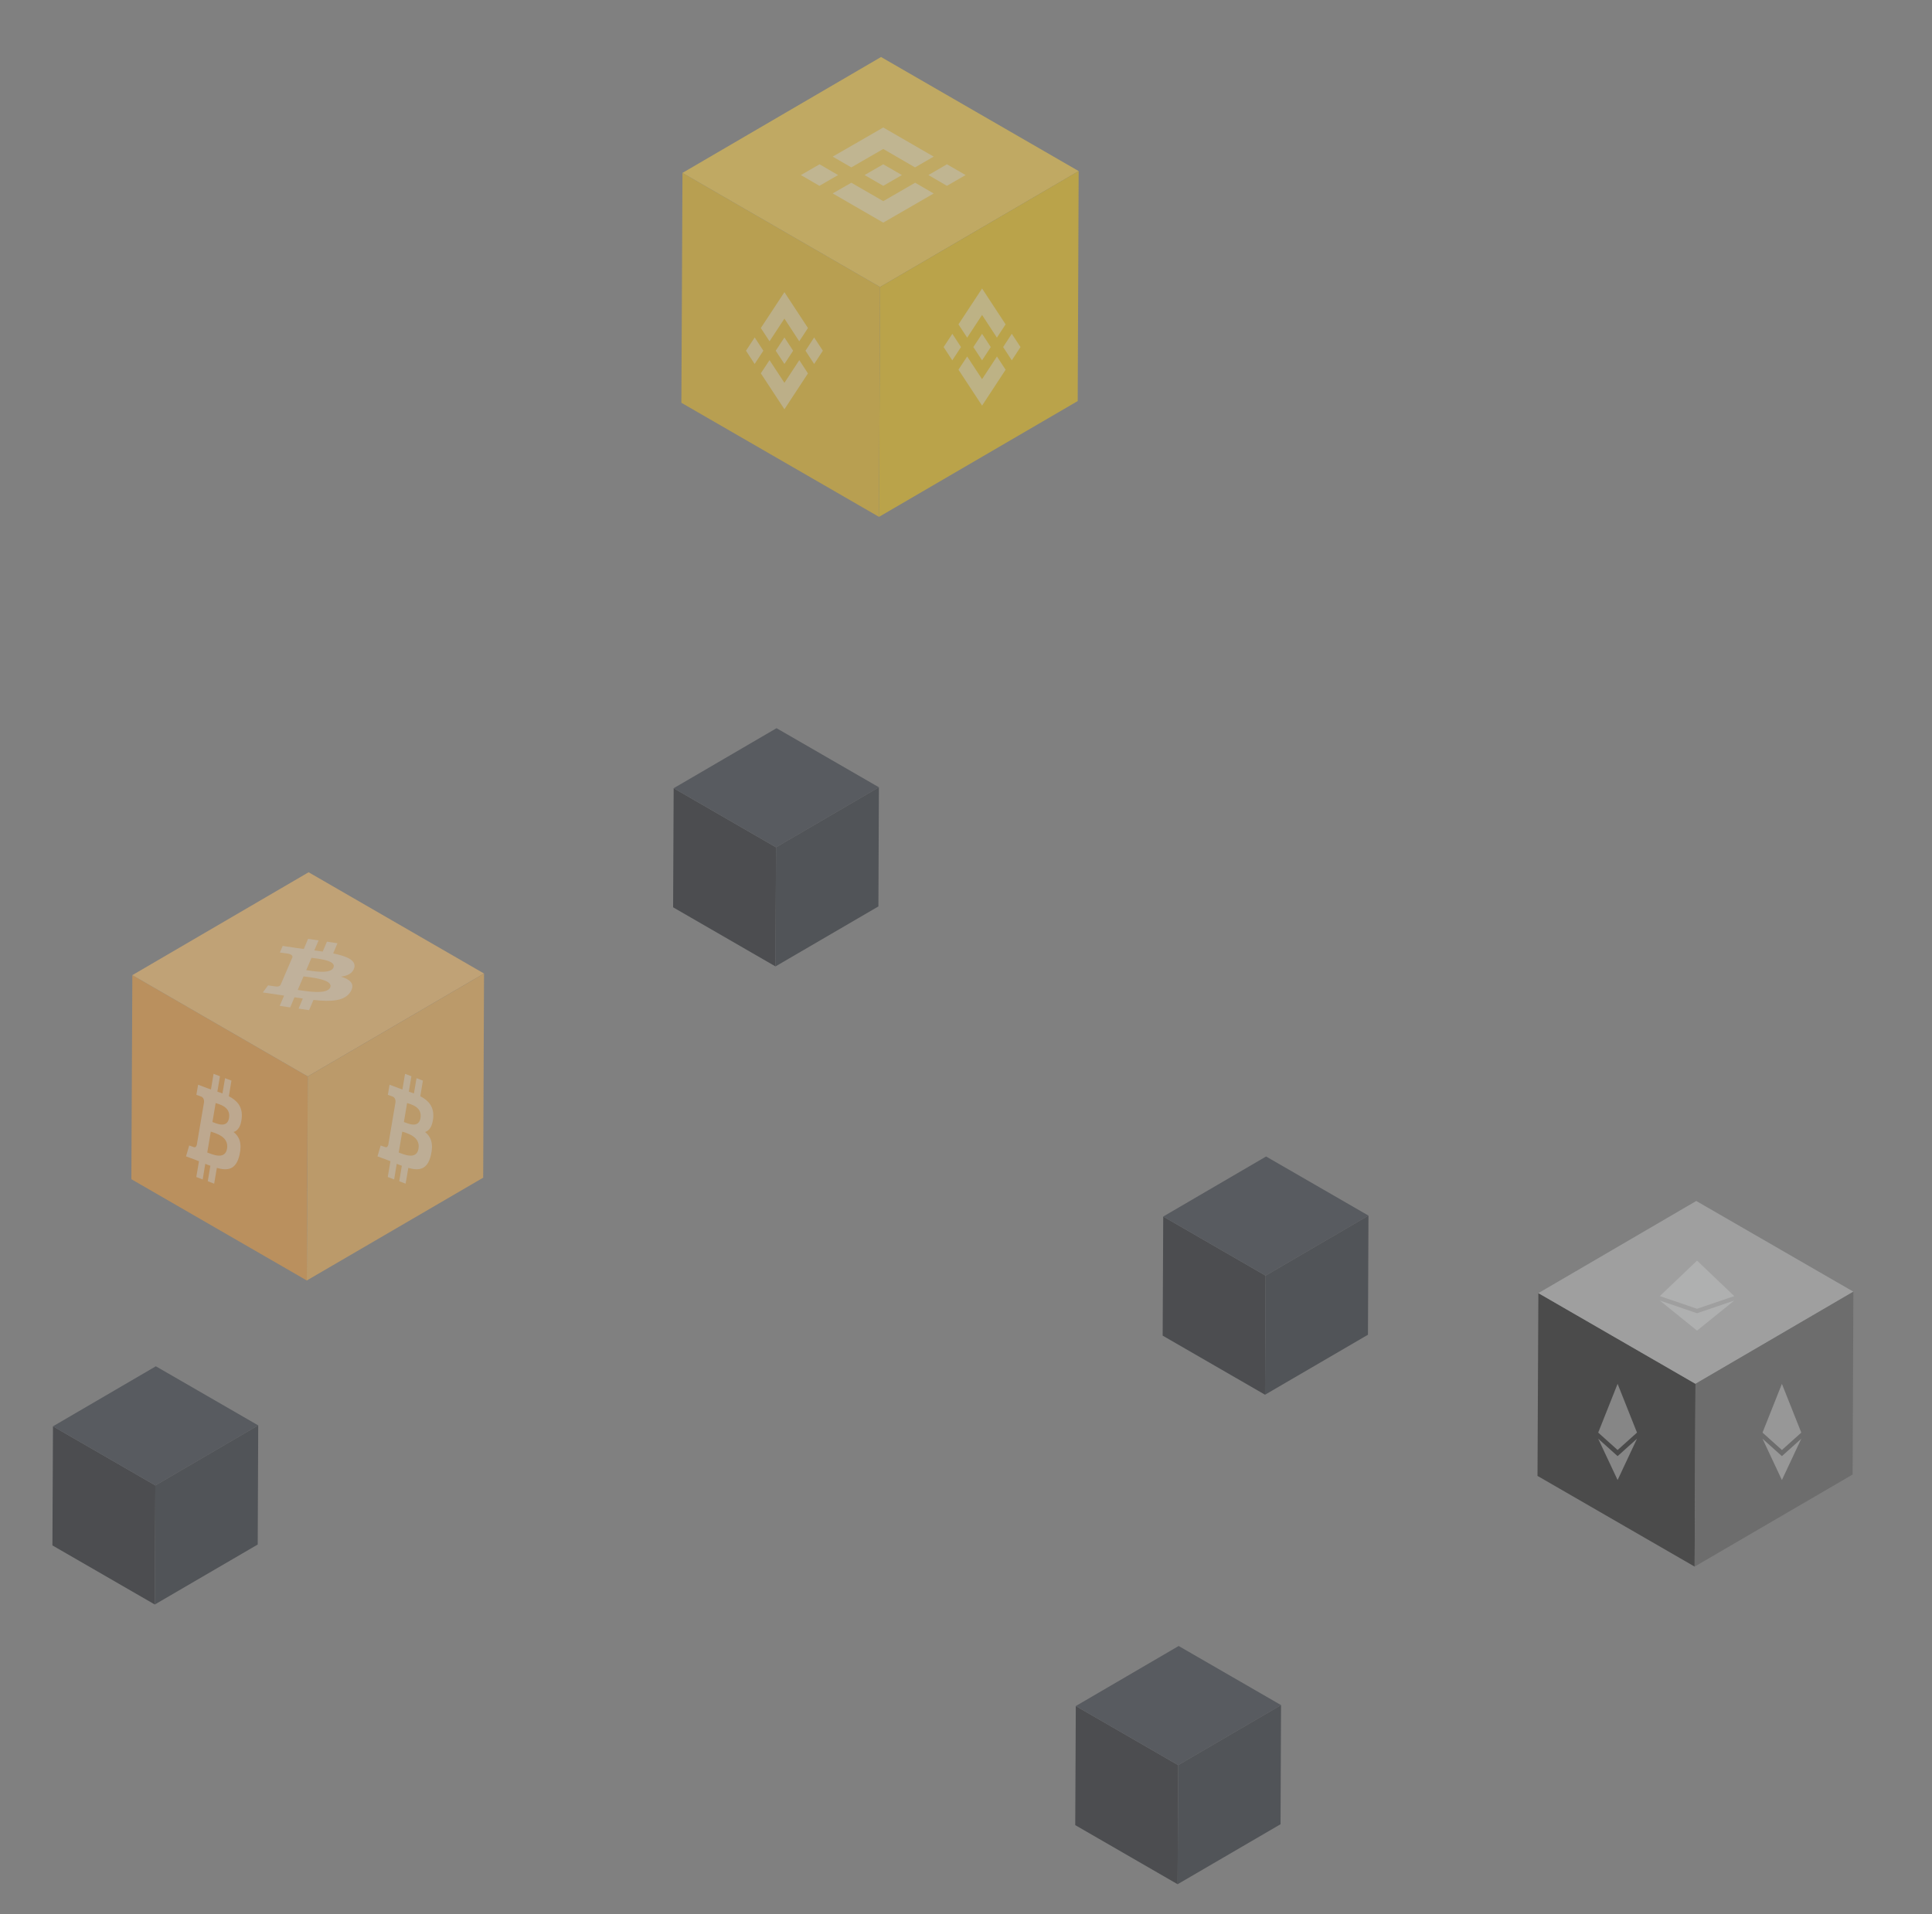 <svg width="221" height="219" viewBox="0 0 221 219" fill="none" xmlns="http://www.w3.org/2000/svg"><rect x="0" y="0" width="221" height="219" fill="#808080" stroke="none"/><link xmlns="" type="text/css" id="dark-mode" rel="stylesheet" href=""/><style xmlns="" type="text/css" id="dark-mode-custom-style"/>
<g opacity="0.5">
<path d="M132.996 152.799L144.706 159.56L144.771 145.936L133.06 139.175L132.996 152.799Z" fill="#171A20"/>
<path d="M144.827 132.307L156.538 139.068L144.771 145.936L133.06 139.175L144.827 132.307Z" fill="#2F353F"/>
<path d="M144.77 145.937L144.705 159.561L156.48 152.697L156.537 139.068L144.77 145.937Z" fill="#22272F"/>
<path d="M122.996 208.799L134.706 215.56L134.771 201.936L123.06 195.175L122.996 208.799Z" fill="#171A20"/>
<path d="M134.827 188.307L146.538 195.068L134.771 201.936L123.06 195.175L134.827 188.307Z" fill="#2F353F"/>
<path d="M134.77 201.937L134.705 215.561L146.48 208.697L146.537 195.068L134.77 201.937Z" fill="#22272F"/>
<path d="M5.996 176.799L17.706 183.56L17.771 169.936L6.06 163.175L5.996 176.799Z" fill="#171A20"/>
<path d="M17.827 156.307L29.538 163.068L17.771 169.936L6.06 163.175L17.827 156.307Z" fill="#2F353F"/>
<path d="M17.77 169.937L17.705 183.561L29.48 176.697L29.537 163.068L17.77 169.937Z" fill="#22272F"/>
<path d="M76.996 103.799L88.706 110.56L88.771 96.936L77.06 90.175L76.996 103.799Z" fill="#171A20"/>
<path d="M88.827 83.307L100.538 90.068L88.771 96.936L77.06 90.175L88.827 83.307Z" fill="#2F353F"/>
<path d="M88.77 96.936L88.705 110.561L100.48 103.697L100.537 90.068L88.77 96.936Z" fill="#22272F"/>
<path d="M15.027 134.905L35.094 146.491L35.205 123.144L15.138 111.558L15.027 134.905Z" fill="#F3A03C"/>
<path d="M35.302 99.788L55.369 111.374L35.205 123.144L15.138 111.558L35.302 99.788Z" fill="#FFC36C"/>
<path d="M35.204 123.144L35.094 146.492L55.272 134.73L55.368 111.375L35.204 123.144Z" fill="#F5B353"/>
<path opacity="0.5" d="M27.65 127.921C27.779 126.601 27.107 125.897 26.178 125.413L26.474 123.624L25.744 123.345L25.447 125.091C25.25 125.017 25.052 124.959 24.864 124.885L25.161 123.125L24.43 122.847L24.133 124.636C23.975 124.577 23.817 124.533 23.669 124.475L22.661 124.093L22.464 125.252C22.464 125.252 23.007 125.443 22.997 125.443C23.294 125.56 23.353 125.839 23.343 126.073L22.997 128.112C23.017 128.127 23.047 128.127 23.076 128.141C23.056 128.127 23.027 128.127 22.997 128.112L22.513 130.972C22.474 131.104 22.385 131.309 22.177 131.236C22.187 131.25 21.644 131.045 21.644 131.045L21.278 132.292L22.237 132.644C22.414 132.717 22.592 132.776 22.76 132.849L22.454 134.653L23.185 134.932L23.481 133.142C23.679 133.23 23.876 133.304 24.064 133.362L23.768 135.137L24.499 135.416L24.805 133.612C26.06 133.964 26.998 133.817 27.393 132.145C27.709 130.796 27.373 130.018 26.721 129.505C27.196 129.359 27.551 128.889 27.65 127.921ZM25.971 131.412C25.744 132.761 24.212 132.028 23.709 131.852L24.113 129.461C24.617 129.637 26.208 130.004 25.971 131.412ZM26.198 127.907C25.991 129.139 24.716 128.508 24.301 128.361L24.667 126.191C25.082 126.337 26.415 126.616 26.198 127.907Z" fill="white"/>
<path opacity="0.5" d="M49.551 127.921C49.68 126.601 49.008 125.897 48.079 125.413L48.376 123.624L47.645 123.345L47.348 125.091C47.151 125.017 46.953 124.959 46.765 124.885L47.062 123.125L46.331 122.847L46.034 124.636C45.876 124.577 45.718 124.533 45.57 124.475L44.562 124.093L44.365 125.252C44.365 125.252 44.908 125.443 44.898 125.443C45.195 125.56 45.254 125.839 45.244 126.073L44.898 128.112C44.918 128.127 44.948 128.127 44.977 128.141C44.958 128.127 44.928 128.127 44.898 128.112L44.414 130.972C44.375 131.104 44.286 131.309 44.078 131.236C44.088 131.25 43.545 131.045 43.545 131.045L43.179 132.292L44.138 132.644C44.316 132.717 44.493 132.776 44.661 132.849L44.355 134.653L45.086 134.932L45.382 133.142C45.58 133.23 45.778 133.304 45.965 133.362L45.669 135.137L46.4 135.416L46.706 133.612C47.961 133.964 48.899 133.817 49.294 132.145C49.611 130.796 49.275 130.018 48.623 129.505C49.097 129.359 49.452 128.889 49.551 127.921ZM47.872 131.412C47.645 132.761 46.113 132.028 45.61 131.852L46.015 129.461C46.519 129.637 48.109 130.004 47.872 131.412ZM48.099 127.907C47.892 129.139 46.617 128.508 46.202 128.361L46.568 126.191C46.983 126.337 48.316 126.616 48.099 127.907Z" fill="white"/>
<path opacity="0.5" d="M40.531 110.7C40.742 109.843 39.638 109.386 38.113 109.072L38.6 107.91L37.399 107.73L36.912 108.863C36.587 108.815 36.263 108.777 35.955 108.729L36.441 107.587L35.241 107.406L34.754 108.567C34.494 108.529 34.235 108.501 33.991 108.463L32.336 108.215L32.012 108.967C32.012 108.967 32.904 109.091 32.888 109.091C33.375 109.167 33.472 109.348 33.456 109.501L32.888 110.824C32.92 110.834 32.969 110.834 33.018 110.843C32.985 110.834 32.937 110.834 32.888 110.824L32.093 112.681C32.028 112.767 31.882 112.9 31.541 112.852C31.557 112.862 30.665 112.729 30.665 112.729L30.064 113.538L31.638 113.767C31.93 113.814 32.223 113.852 32.498 113.9L31.995 115.071L33.196 115.252L33.683 114.09C34.008 114.147 34.332 114.195 34.64 114.233L34.154 115.385L35.354 115.566L35.857 114.395C37.918 114.624 39.46 114.528 40.109 113.443C40.628 112.567 40.076 112.062 39.005 111.729C39.784 111.634 40.368 111.329 40.531 110.7ZM37.772 112.967C37.399 113.843 34.884 113.367 34.056 113.252L34.721 111.7C35.549 111.814 38.161 112.053 37.772 112.967ZM38.145 110.691C37.804 111.491 35.711 111.081 35.03 110.986L35.63 109.577C36.312 109.672 38.502 109.853 38.145 110.691Z" fill="white"/>
<path d="M175.874 168.847L193.848 179.224L193.947 158.313L175.973 147.936L175.874 168.847Z" fill="#161616"/>
<path d="M194.034 137.394L212.007 147.771L193.947 158.313L175.973 147.936L194.034 137.394Z" fill="#BDBEBE"/>
<path d="M193.947 158.312L193.847 179.224L211.92 168.689L212.007 147.771L193.947 158.312Z" fill="#5A5A5A"/>
<path opacity="0.5" fill-rule="evenodd" clip-rule="evenodd" d="M185.036 162.366L185.036 162.366V165.885L182.817 163.893L182.818 163.893L185.036 158.314V158.312L185.036 158.313L185.036 158.313V158.314L187.255 163.893L187.255 163.893L187.255 163.893L187.255 163.894L187.255 163.894L185.036 165.885V162.366ZM185.036 169.319V166.585L187.255 164.593L185.036 169.319ZM185.036 169.319V166.585L182.817 164.593L185.036 169.319Z" fill="white"/>
<path opacity="0.5" fill-rule="evenodd" clip-rule="evenodd" d="M201.613 163.892L203.83 158.315V158.312L203.831 158.314L203.831 158.313V158.315L206.049 163.893L206.049 163.893L206.049 163.893L206.049 163.894L206.049 163.894L203.831 165.884V165.885L203.831 165.885L203.83 165.885V165.884L201.612 163.893L201.613 163.892ZM203.831 166.584L201.612 164.593L203.83 169.319V169.319L203.831 169.319L203.831 169.319V169.319L206.049 164.593L203.831 166.584Z" fill="white"/>
<path opacity="0.5" fill-rule="evenodd" clip-rule="evenodd" d="M189.866 148.278L194.123 144.217V144.216L198.381 148.278L198.381 148.278L198.381 148.278L198.381 148.278L198.381 148.278L194.123 149.727H194.123L189.866 148.278L189.865 148.279L189.865 148.278L189.865 148.278L189.866 148.278ZM198.381 148.787L194.123 152.227L189.865 148.787L194.123 150.237H194.123L198.381 148.787Z" fill="white"/>
<path d="M77.942 46.08L100.548 59.131L100.673 32.831L78.067 19.779L77.942 46.08Z" fill="#EFBD21"/>
<path d="M100.782 6.521L123.387 19.572L100.673 32.831L78.067 19.779L100.782 6.521Z" fill="#FFD245"/>
<path d="M100.673 32.831L100.548 59.131L123.278 45.882L123.387 19.572L100.673 32.831Z" fill="#F4C614"/>
<path opacity="0.5" d="M92.14 40.123L93.129 41.641L94.125 40.123L93.129 38.605L92.14 40.123ZM89.729 36.449L88.026 39.045L87.03 37.527L88.733 34.942L89.729 33.424L90.725 34.942L92.422 37.527L91.426 39.045L89.729 36.449ZM86.329 38.605L87.318 40.123L86.322 41.641L85.333 40.123L86.329 38.605ZM89.729 43.797L91.433 41.201L92.422 42.719L90.718 45.315L89.729 46.822L88.733 45.304L87.03 42.708L88.026 41.201L89.729 43.797ZM89.729 41.641L88.733 40.123L89.729 38.605L90.725 40.123L89.729 41.641Z" fill="white"/>
<path opacity="0.5" d="M114.749 39.705L115.738 41.222L116.734 39.705L115.738 38.187L114.749 39.705ZM112.338 36.031L110.634 38.627L109.638 37.109L111.342 34.523L112.338 33.006L113.334 34.523L115.03 37.109L114.034 38.627L112.338 36.031ZM108.938 38.187L109.927 39.705L108.931 41.222L107.942 39.705L108.938 38.187ZM112.338 43.378L114.041 40.783L115.03 42.3L113.327 44.896L112.338 46.403L111.342 44.886L109.638 42.29L110.634 40.783L112.338 43.378ZM112.338 41.222L111.342 39.705L112.338 38.187L113.334 39.705L112.338 41.222Z" fill="white"/>
<path opacity="0.5" d="M106.2 20.027L108.319 21.26L110.454 20.027L108.319 18.794L106.2 20.027ZM101.034 17.042L97.383 19.151L95.249 17.918L98.899 15.817L101.034 14.584L103.168 15.817L106.803 17.918L104.669 19.151L101.034 17.042ZM93.748 18.794L95.867 20.027L93.733 21.26L91.614 20.027L93.748 18.794ZM101.034 23.012L104.684 20.903L106.803 22.136L103.153 24.245L101.034 25.469L98.899 24.236L95.249 22.127L97.383 20.903L101.034 23.012ZM101.034 21.26L98.899 20.027L101.034 18.794L103.168 20.027L101.034 21.26Z" fill="white"/>
</g>
</svg>